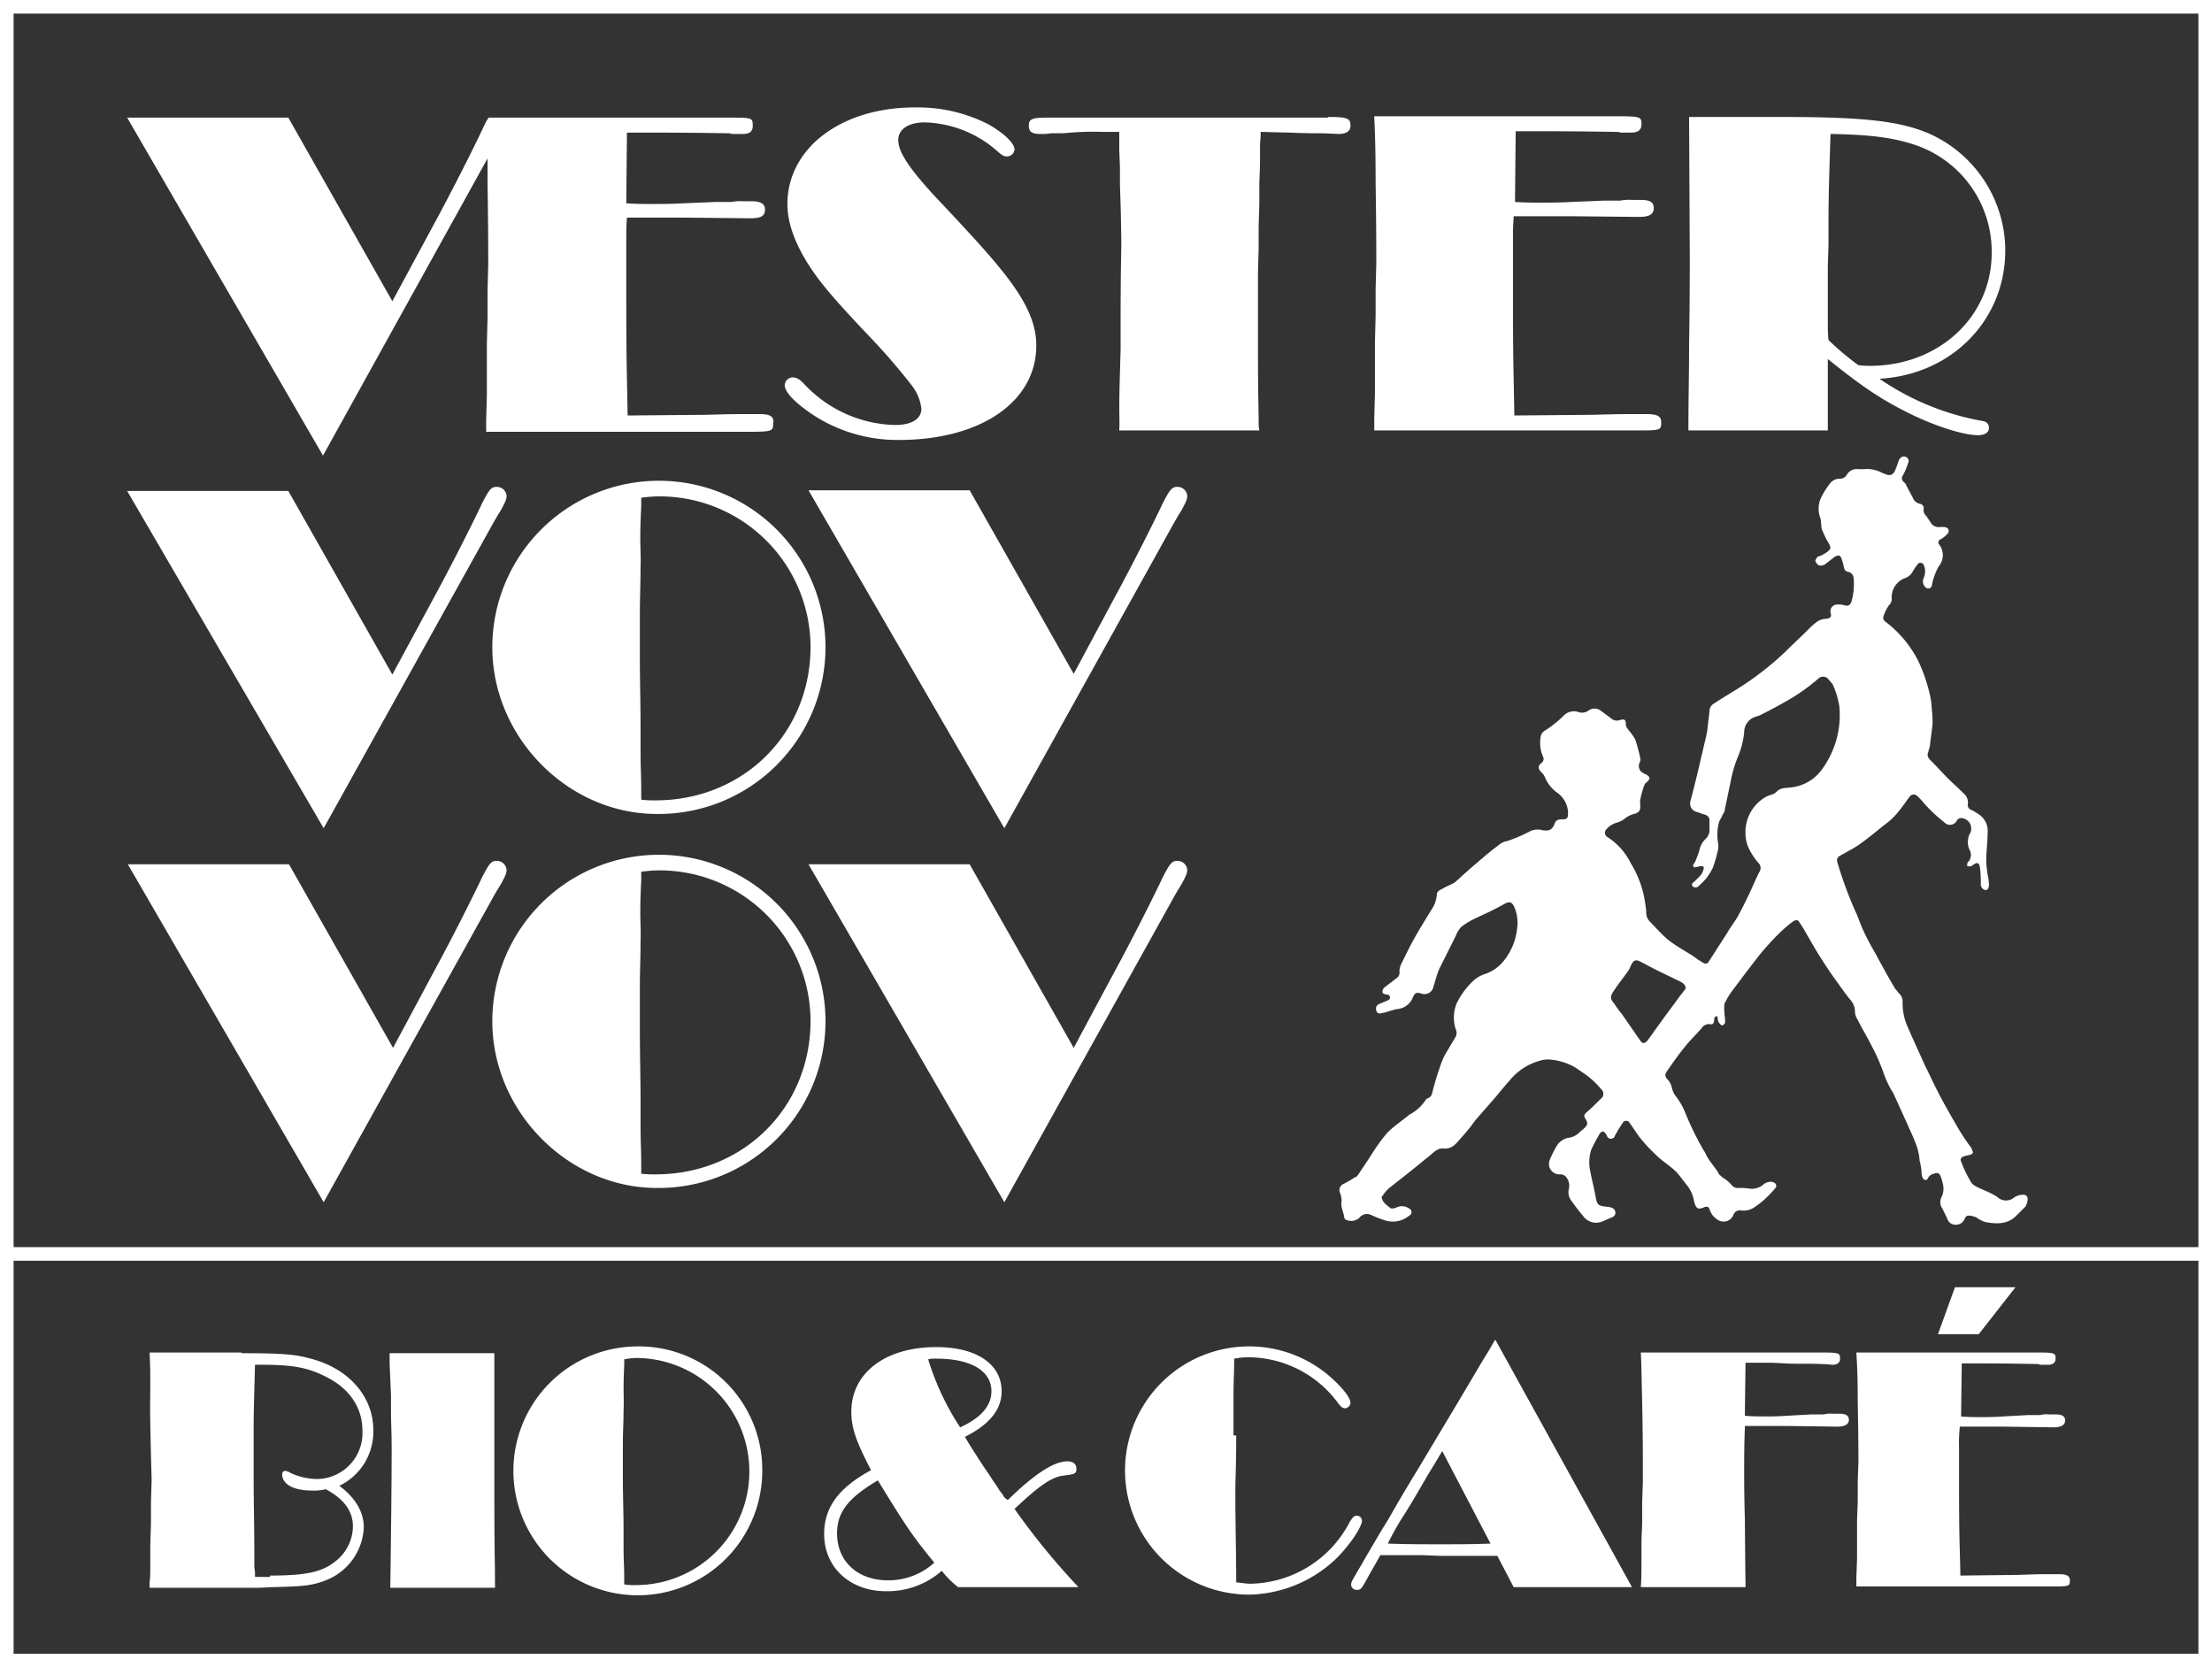 <svg id="Layer_1" data-name="Layer 1" xmlns="http://www.w3.org/2000/svg" width="325.3" height="245.2" viewBox="0 0 325.3 245.2"><rect x="0" y="0" width="325.3" height="245.2" fill="#333333" stroke="none"/><defs><style>.cls-1{fill:#fff;}</style></defs><path class="cls-1" d="M71.6,17.6a1.38,1.38,0,0,1,.3-.4"/><path class="cls-1" d="M111.8,60.9h-2.5c-1.9,0-1.7,0-5.5.1l-11.5.1c-.1-6.4-.2-7.5-.2-17.8V35.8c0-2.3,0-2.3.1-3.8h8.3l9.8.1c1.6,0,2.2-.3,2.2-1.3,0-.8-.6-1.2-1.9-1.2h-1.3a6.25,6.25,0,0,0-1.7.1h-2.4l-2.4.1-2.4.1c-2,.1-3.2.1-4.8.1-.6,0-1.9,0-3.5-.1l.1-10.4c6.6,0,8.6,0,15.1.1a1.48,1.48,0,0,0,.7.1h1.2c1,0,1.5-.3,1.5-1.2,0-1.2-.1-1.2-3.5-1.2H71.9c-.1.1-.2.3-.3.4-.2.3-.4.8-.7,1.4-1.3,2.8-4.8,9.7-7.1,13.9L57.7,44.3l-15.3-27H18.7L47.5,67,71.7,23.3v3.8c.1,5.9.1,10.4.1,11.8l-.1,3.9v3.9l-.1,3.8V58l-.1,3.7v1.8h38.4c3.7,0,3.8-.1,3.8-1.2C113.9,61.3,113.3,60.9,111.8,60.9Z"/><path class="cls-1" d="M118.2,56.4a18.86,18.86,0,0,0,13.4,6.1c2.5,0,3.9-.9,3.9-2.4a6.85,6.85,0,0,0-1.4-3.4,94.29,94.29,0,0,0-6.6-7.6c-5.3-5.6-7.1-7.8-8.8-10.5-1.9-3.1-2.9-5.9-2.9-8.6,0-8.2,7.9-14.2,18.7-14.2a22.81,22.81,0,0,1,10.7,2.4c2.2,1.2,4,2.8,4,3.8a1.12,1.12,0,0,1-1.2,1c-.4,0-.7-.2-1.6-1A16.76,16.76,0,0,0,136,18c-2.4,0-3.9,1-3.9,2.6,0,1.8,1.7,4.3,5.7,8.6,3.6,3.8,7.1,7.6,8.9,9.8,4,4.8,5.7,8.3,5.7,11.8,0,8.3-8.2,13.9-20.2,13.9a22.74,22.74,0,0,1-13.1-4c-2.4-1.7-3.6-3-3.7-4a1.2,1.2,0,0,1,1.1-1.2C117.1,55.5,117.5,55.7,118.2,56.4Z"/><path class="cls-1" d="M195.3,17.2c2.9,0,3.3.2,3.3,1.3q0,1.2-1.8,1.2c-.2,0-1.5-.1-2.8-.1-.5,0-2.1,0-4.4-.1-4.5-.1-3.3-.1-4.2-.1,0,.9-.1,1.7-.1,1.8v2.9l-.1,2.9v3l-.1,3.3v3.3L185,40V52.6c0,4.8.1,8.3.1,9.5a5.74,5.74,0,0,0,.1,1.2H164.6c.1-2.1-.1-1.8.1-8.5l.1-3.5v-5c0-5.7.1-10,.1-10s0-2.6-.1-6.1l-.1-3V24.6l-.1-2.6V19.4h-2.2a41.62,41.62,0,0,0-4.9.1l-1.3.1h-1.6l-.8.1H153c-1.2,0-1.7-.3-1.7-1.2s.3-1.2,2.6-1.2h41.4Z"/><path class="cls-1" d="M222.6,32c-.1,1.5-.1,1.5-.1,3.8v7.5c0,10.2.1,11.4.2,17.8l11.5-.1c3.8-.1,3.6-.1,5.5-.1h2.5c1.5,0,2.1.3,2.1,1.2,0,1.2-.1,1.2-3.8,1.2H202.1V61.5l.1-3.7V50.3l.1-3.8V42.6l.1-3.9c0-1.3,0-5.8-.1-11.8,0-5.3-.1-7.3-.2-9.8h35.8c3.4,0,3.5.1,3.5,1.2q0,1.2-1.5,1.2h-1.2a1.48,1.48,0,0,1-.7-.1c-6.5-.1-8.5-.1-15.1-.1l-.1,10.4c1.5.1,2.9.1,3.5.1,1.7,0,2.8,0,4.8-.1l2.4-.1,2.4-.1h2.4a6.25,6.25,0,0,1,1.7-.1h1.3c1.3,0,1.9.3,1.9,1.2s-.6,1.3-2.2,1.3l-9.8-.1h-8.6Z"/><path class="cls-1" d="M262,17.2c12.1,0,17.3.6,21.6,2.4a18.9,18.9,0,0,1,11.3,17.2c0,10.3-7.9,18.3-18.5,18.9a38.56,38.56,0,0,0,15.1,6.2c.7.1,1,.5,1,1,0,.7-.6,1.1-1.6,1.1-2.1,0-6.3-1.3-10.3-3.3s-6.7-3.8-11.8-7.9V63.3H248.3c0-5.1.1-8.2.1-12.5.1-6.7.1-10.2.1-13.2l-.1-20.4Zm6.8,30.7c0,.1,0,1.2.1,2.1a39.15,39.15,0,0,0,4.4,3.7,13.05,13.05,0,0,0,1.7.1c10.1,0,17.9-7.2,17.9-16.6a16.55,16.55,0,0,0-11.3-15.9c-3.3-1.1-6.7-1.5-12.4-1.6-.2,6.2-.3,9.3-.3,13.1V36l-.1,3.2v8.7Z"/><path class="cls-1" d="M63.8,87.9c2.3-4.2,5.8-11.1,7.1-13.9,1-1.9,1.3-2.4,2.1-2.4a1.44,1.44,0,0,1,1.5,1.3c0,.5-.2,1-1,2.4q-.3.45-.9,1.5l-25,45L18.7,72.2H42.4l15.3,27Z"/><path class="cls-1" d="M121.4,95.2a24.54,24.54,0,0,1-24.8,24.5c-13.1,0-24.2-11.3-24.2-24.5a24.5,24.5,0,0,1,49,0ZM94.3,74.5c-.3,5.9,0,6.1-.1,9.1,0,2.3-.1,4.2-.1,6.5v6.8c0,2.7.1,7.1.1,9.5v2.4c0,6.1.1,3.3.1,8.8a15.48,15.48,0,0,0,2.1.1c12.9,0,22.8-9.8,22.8-22.6A22.2,22.2,0,0,0,96.7,73a19.42,19.42,0,0,0-2.4.2Z"/><path class="cls-1" d="M163.9,87.9c2.3-4.2,5.8-11.1,7.1-13.9,1-1.9,1.3-2.4,2.1-2.4a1.44,1.44,0,0,1,1.5,1.3c0,.5-.2,1-1,2.4q-.3.45-.9,1.5l-25,45L118.9,72.1h23.7l15.3,27Z"/><path class="cls-1" d="M63.8,142.9c2.3-4.2,5.8-11.1,7.1-13.9,1-1.9,1.3-2.4,2.1-2.4a1.44,1.44,0,0,1,1.5,1.3c0,.5-.2,1-1,2.4q-.3.45-.9,1.5l-25,45L18.8,127.1H42.5l15.3,27Z"/><path class="cls-1" d="M121.4,150.2a24.54,24.54,0,0,1-24.8,24.5c-13.1,0-24.2-11.3-24.2-24.5a24.5,24.5,0,0,1,49,0ZM94.3,129.5c-.3,5.9,0,6.1-.1,9.1,0,2.3-.1,4.2-.1,6.5v6.8c0,2.7.1,7.1.1,9.5v2.4c0,6.1.1,3.3.1,8.8a15.48,15.48,0,0,0,2.1.1c12.9,0,22.8-9.8,22.8-22.6A22.2,22.2,0,0,0,96.7,128a19.42,19.42,0,0,0-2.4.2Z"/><path class="cls-1" d="M163.9,142.9c2.3-4.2,5.8-11.1,7.1-13.9,1-1.9,1.3-2.4,2.1-2.4a1.44,1.44,0,0,1,1.5,1.3c0,.5-.2,1-1,2.4q-.3.45-.9,1.5l-25,45-28.8-49.7h23.7l15.3,27Z"/><path class="cls-1" d="M35.5,199c6.7,0,8.2.2,10.9,1,5.2,1.6,8.5,5.6,8.5,10.3a8.82,8.82,0,0,1-5,8.2c2.3,1.7,3.6,3.8,3.6,6.1a8.75,8.75,0,0,1-5.6,7.8c-2,.8-3.5.9-7.8,1-.7,0-1.1.1-2.8.1H22V233c0-1,.1-.2.1-2.4v-3.3l.1-3.2v-3.2l.1-3.3-.1-3.5c-.2-9.3-.1-5.8-.1-10.5,0-2.4,0-2.3-.1-4.7H35.5Zm4.2,32.7c5.2,0,7.6-.5,9.5-2a6.59,6.59,0,0,0,2.7-5.2c0-2.2-1.2-4-4-5.5a7.14,7.14,0,0,1-2,.2c-2.7,0-4.4-.9-4.4-2.4a.46.46,0,0,1,.4-.5,1.6,1.6,0,0,1,.8.3,9.64,9.64,0,0,0,3.8.9,6.76,6.76,0,0,0,6.8-7.1c0-3.4-1.9-6.2-5.3-7.9-2.7-1.4-5-1.8-9.4-1.8H37.5c-.1,4-.2,7.1-.2,9.1v7.7c0,2.7.1,7.2.1,10.5v2.5l.1.7v.7h2.2Z"/><path class="cls-1" d="M72.7,214.6v6.5c0,7.7.1,8.3.1,12.4H57.4c.1-7.5.2-15.4.2-20.4,0-2.4-.1-3.9-.1-5.4v-2.4l-.1-2.4-.1-2.4V199H72.7Z"/><path class="cls-1" d="M112.1,216.2A18.3,18.3,0,1,1,93.9,198,18.14,18.14,0,0,1,112.1,216.2ZM91.8,200.7c-.2,4.4,0,4.5-.1,6.8,0,1.7-.1,3.1-.1,4.9v5.1c0,2,.1,5.3.1,7.1v1.8c0,4.5.1,2.5.1,6.6a8.6,8.6,0,0,0,1.6.1,16.7,16.7,0,1,0,.2-33.4,11,11,0,0,0-1.8.2Z"/><path class="cls-1" d="M148.2,220.6c4-3.9,6.8-5.7,8.8-5.7.8,0,1.3.4,1.3,1.1s-.2.8-1.9,1-3.5,1.4-7.2,4.9a104.07,104.07,0,0,0,9.4,11.5H140.9a13.62,13.62,0,0,1-2.4-2.4,12.07,12.07,0,0,1-8.2,3c-5.3,0-9.1-3.5-9.1-8.4,0-3.9,2.1-6.8,6.9-9.4-2.2-4.2-2.9-6.2-2.9-8.6,0-5.7,5-9.5,12.5-9.5,5.9,0,9.6,2.5,9.6,6.5,0,2.7-1.8,4.9-5.4,6.7.6,1,.5.9,2.9,4.6l.7,1,.5.8.5.7.5.8.4.5.3.5Zm-19.1-2.9c-4.4,2.6-6,4.7-6,7.8,0,4.1,3,6.9,7.5,6.9a10,10,0,0,0,6.8-2.6C134.2,225.9,133.2,224.4,129.1,217.7Zm16.7-13.1c0-3-3-4.8-8.1-4.8a4.12,4.12,0,0,0-1.2.1,38.83,38.83,0,0,0,4.7,10C144.3,208.5,145.8,206.7,145.8,204.6Z"/><path class="cls-1" d="M181.8,211.1c0,3.7-.1,6.4-.1,6.4-.1,3.4.1,10.6.1,15.2,1,.1,1.5.2,2.1.2a16.75,16.75,0,0,0,14.6-9.1c.4-.6.6-.9,1-.9a.77.77,0,0,1,.8.7c0,1-2,3.9-4,5.8a19.06,19.06,0,0,1-12.4,5.1,18.25,18.25,0,1,1-.4-36.5,18.11,18.11,0,0,1,12.6,4.9c1.5,1.4,2.5,2.7,2.5,3.4a.86.86,0,0,1-.8.8c-.4,0-.7-.3-1.2-1a16.44,16.44,0,0,0-13.3-6.5,12.37,12.37,0,0,0-1.8.2c0,2.5-.1,2.8-.1,5.8v5.5Z"/><path class="cls-1" d="M240,233.4H222.6l-2.4-4.6h-8.5l-2.5-.1H203l-1.7,3c-1,1.8-1.1,2.1-1.7,2.1a.81.81,0,0,1-.9-.7c0-.4.1-.6.7-1.6.2-.4.6-1,1.1-1.9l.7-1.2c3.2-5.5,2.2-3.6,3.5-5.9s2.7-4.6,4.1-6.9c3.4-5.7,5.1-8.5,7.4-12.4,2.2-3.7,1.4-2.4,2.7-4.5.6-1,.5-.9,1-1.7Zm-27.9-20c-.8,1.3-.4.7-2,3.3-3.2,5.5-2.1,3.6-3.5,5.9a38,38,0,0,0-2.5,4.4c2.8.1,4.6.1,7.7.1,3.3,0,4.6,0,7.4-.1Z"/><path class="cls-1" d="M256.6,210c-.1,2.7-.1,4.8-.1,6.1s0,3.7.1,7.2c.1,11.8.1,8.6.1,10.1H241.3c.1-1.3.1-1.6.1-6.7,0-.9.1-2,.1-3v-2.8l.1-2.9v-3c0-.9,0-3.9-.1-8.8-.1-3.9-.1-5.5-.2-7.3H268c2.5,0,2.6.1,2.6.9,0,.6-.4.9-1.1.9-.1,0-.8-.1-1.4-.1-2.1-.1-3.9,0-5.5-.1l-2-.1h-3.9l-.1,7.8c1.1.1,2.2.1,2.6.1,1.2,0,2.1,0,3.6-.1l1.8-.1,1.8-.1h1.8a3.81,3.81,0,0,1,1.3-.1h1c1,0,1.4.3,1.4.9s-.5,1-1.7,1l-7.3-.1h-6.3Z"/><path class="cls-1" d="M288.2,210a21,21,0,0,0-.1,2.8v5.6c0,7.6.1,8.5.2,13.3l8.6-.1c2.8-.1,2.7-.1,4.1-.1h1.9c1.1,0,1.5.3,1.5.9,0,.9-.1.9-2.8.9H273V232l.1-2.8v-5.6l.1-2.8v-2.9l.1-2.9c0-1,0-4.3-.1-8.8,0-4-.1-5.5-.2-7.3h26.7c2.5,0,2.6.1,2.6.9,0,.6-.4.9-1.1.9h-.9a.75.75,0,0,1-.5-.1c-4.9-.1-6.3-.1-11.3-.1l-.1,7.8c1.1.1,2.2.1,2.6.1,1.2,0,2.1,0,3.6-.1l1.8-.1,1.8-.1H300a3.81,3.81,0,0,1,1.3-.1h1c1,0,1.4.3,1.4.9s-.5,1-1.7,1l-7.3-.1h-6.5Zm-.7-20.7h8.9l-5.4,6.9h-6Z"/><path class="cls-1" d="M325.3,245.2H0V0H325.3ZM2,243.2H323.3V2H2Z"/><rect class="cls-1" x="1" y="183.4" width="323.3" height="2"/><path class="cls-1" d="M297.7,175.7a2.41,2.41,0,0,0-1.5.4,1.85,1.85,0,0,1-2.5-.1,12.44,12.44,0,0,0-2-1c-.6-.3-1.5-.6-1.8-1.1a17.72,17.72,0,0,1-1.5-3.1c-.2-.4.1-.7.6-.8.3-.1.5-.1.8-.2s.4-.3.3-.5-.1-.3-.2-.5a31.27,31.27,0,0,1-2-3c-1.1-1.9-2.2-3.8-3.2-5.8-.6-1.2-1.1-2.3-1.7-3.5-.8-1.8-1.7-3.7-2.5-5.6a8.42,8.42,0,0,1-.7-3.5,1.66,1.66,0,0,0-.5-1.3c-.2-.2-.4-.5-.6-.7-1-1.7-2-3.5-2.9-5.2a32.39,32.39,0,0,1-1.7-3.2c-.5-1-.8-2.1-1.3-3.1a60.35,60.35,0,0,1-2.6-7.1.76.76,0,0,1,.3-.9c.5-.3,1.1-.6,1.6-.9a14,14,0,0,0,1.6-1c1.1-.8,2.2-1.7,3.3-2.6a10.46,10.46,0,0,0,1.9-1.7c.7-.8,1.3-1.7,1.9-2.5a.75.75,0,0,1,1.2-.1,12,12,0,0,1,1.1,1.2,22.71,22.71,0,0,0,2.8,2.6,1.13,1.13,0,0,0,1.8-.1c.1-.1.1-.2.2-.3s.3-.2.5-.2a1.55,1.55,0,0,1,1.3,2.3c-.1.2-.2.3-.2.5a2.79,2.79,0,0,0,.1,1.8,1.51,1.51,0,0,1-.2,1.9c-.1.1-.1.4-.1.6h.6l.1-.1c.8-.6,1.1-.5,1.2.5a17.7,17.7,0,0,1,.1,2.3.86.86,0,0,0,.7.8c.3,0,.5-.3.5-.8a7.72,7.72,0,0,0-.2-1.5,15,15,0,0,1-.2-2c0-1.4.2-2.7.2-4.1a2.88,2.88,0,0,0-1.1-2.6,9.13,9.13,0,0,0-1.3-.8.76.76,0,0,1-.5-.9,1.72,1.72,0,0,0-.6-1.5c-.8-.8-1.6-1.5-2.4-2.3s-1.6-1.7-2.4-2.5c-.3-.3-.6-.6-.5-1.1.1-.3.2-.7.3-1,.1-1.1.3-2.2.4-3.3a14.77,14.77,0,0,0-.1-2.1,12.59,12.59,0,0,0-.4-2.7,24.11,24.11,0,0,0-1.6-4.5,16.68,16.68,0,0,0-4.6-5.6c-.3-.2-.7-.5-.5-1a6,6,0,0,1,.8-1.6,1.28,1.28,0,0,0,.4-1,3,3,0,0,1,2-3,2,2,0,0,0,1-.8A8.34,8.34,0,0,1,282,83a.48.48,0,0,1,.6-.2c.2,0,.3.3.4.5a2.46,2.46,0,0,1-.1,1.7,1.2,1.2,0,0,0,.3,1.4.66.66,0,0,0,.6.1c.1,0,.3-.3.3-.4a9.38,9.38,0,0,1,1-2.8,2.56,2.56,0,0,0,.1-3.2.49.49,0,0,1,.2-.8,3.92,3.92,0,0,0,1-.8c.4-.5.1-1-.6-1h-.5a1.34,1.34,0,0,1-1.4-.7l-.6-.9a1.19,1.19,0,0,1-.4-1.1.64.64,0,0,0-.5-.7,1.44,1.44,0,0,1-1.1-.9c-.3-.6-.7-1.3-1-1.9,0-.1-.1-.2-.2-.3-.5-.4-.5-.7-.2-1.2a8.65,8.65,0,0,0,.7-1.7.63.63,0,0,0-.3-.9.76.76,0,0,0-1,.4c-.2.4-.3.9-.5,1.3-.3,1-.9,1.2-1.8.7h-.1a4.61,4.61,0,0,0-2.8-.6h-.8a1.69,1.69,0,0,0-1.7.8,1.15,1.15,0,0,1-1.1.6,1.76,1.76,0,0,0-1.3.6,11.84,11.84,0,0,0-1.4,2.2,3.91,3.91,0,0,0-.1,3,2,2,0,0,1,.1.8c.1.3,0,.7.2,1a12.44,12.44,0,0,0,1,2c.2.4.3.7-.1,1a4.13,4.13,0,0,1-1.1.7c-.2.1-.5.1-.6.3s-.3.4-.2.6.3.4.4.5a1.09,1.09,0,0,0,1.1-.2l1.3-1c.5-.3.8-.3,1,.2.1.3.2.6.3,1s.1.9.7,1a1,1,0,0,1,.8,1,9.26,9.26,0,0,1-.3,3.3c-.2.6-.5.8-1.1.6a3.08,3.08,0,0,0-1-.1,1,1,0,0,0-1,1.2c.2.6,0,.8-.6.9a2.45,2.45,0,0,0-1.6.6,10,10,0,0,0-1.1,1c-1.1,1.1-2.3,2.2-3.4,3.3a45.07,45.07,0,0,1-5.9,4.7c-1.5,1-3.1,1.9-4.6,2.9a1.25,1.25,0,0,0-.6,1.1c-.1.9-.2,1.7-.3,2.6s-.4,1.9-.6,2.8c-.6,2.6-1.2,5.2-1.9,7.8a1.28,1.28,0,0,0,.9,1.6c.4.1.8.3,1.2.4a.85.85,0,0,1,.7.8v1.5a1.76,1.76,0,0,1-.6,1.3,3.11,3.11,0,0,0-.9,1.7,16.59,16.59,0,0,1-.6,1.6c-.1.3-.5.5-.2.8.1.1.5,0,.8-.1.5-.1.8,0,.6.5a2,2,0,0,1-.4.8,9.43,9.43,0,0,1-1,1c-.2.2-.4.3-.2.6a.6.6,0,0,0,.9,0,11.41,11.41,0,0,0,1.1-1.1,8.64,8.64,0,0,0,1-1.6,21.72,21.72,0,0,0,.7-2.4,3.4,3.4,0,0,0,.1-1,7.36,7.36,0,0,1,.1-3.3c.1-.3.4-.7.5-1s.3-.4.3-.6c.3-1.4.6-2.9.9-4.3a18.45,18.45,0,0,1,1.2-4,12.26,12.26,0,0,0,.8-3.3,2.4,2.4,0,0,1,1.4-2.2l.9-.3c1.4-.7,2.7-1.4,4.1-2.2a28.27,28.27,0,0,0,4.5-3.2,1,1,0,0,1,1.5.1c.2.2.4.5.6.7a12.6,12.6,0,0,1,1,3.3,13.52,13.52,0,0,1-2.6,9.3,6.39,6.39,0,0,1-4.6,2.6c-.7.1-1.5,0-2.1.7a2,2,0,0,1-.8.4,3.55,3.55,0,0,0-.9.4,5.94,5.94,0,0,0-2.8,5.4,5,5,0,0,0,.5,2.1,9.61,9.61,0,0,0,1.4,2.1,1.07,1.07,0,0,1,.1,1.4c-.4.8-.8,1.7-1.2,2.6-.6,1.3-1.2,2.5-1.9,3.8-.5.9-1.1,1.6-1.6,2.5l-2.7,4.2a.54.54,0,0,1-.8.2,13,13,0,0,1-1.5-1c-1.1-.7-2.2-1.3-3.3-2.1s-2.1-2-3.1-3a1.87,1.87,0,0,1-.5-1.4,20.24,20.24,0,0,0-.4-2.6,15.43,15.43,0,0,0-1.9-4.6,9.58,9.58,0,0,0-3.4-3.8.72.72,0,0,1-.2-1.1,3.07,3.07,0,0,1,1.5-1,3.7,3.7,0,0,0,1.1-.5,3.61,3.61,0,0,1,1.5-.8c.8-.2,1-.6.9-1.4v-.6a13.32,13.32,0,0,1,.5-1.9c.1-.3.2-.6.4-.7.7-.6.6-.9-.2-1.3-.1,0-.1,0-.2-.1a1.14,1.14,0,0,1-.6-1.5,1.06,1.06,0,0,0,.1-.8,25,25,0,0,0-.7-2.6,6,6,0,0,0-.9-1.3c-.2-.3-.5-.6-.5-.9,0-.8-.2-.9-.9-.7a1.28,1.28,0,0,1-1.2-.2c-.5-.4-1.1-.8-1.6-1.2a1.5,1.5,0,0,0-1.8,0,1.6,1.6,0,0,1-1.5.2,2.09,2.09,0,0,0-2.1.5,16.3,16.3,0,0,1-2.9,2.3,1.28,1.28,0,0,0-.5.7,5.3,5.3,0,0,0,.1,2.5c.1.3.2.5.3.8a.78.78,0,0,1-.3.7c-.7.5-.4,1,0,1.4a1.79,1.79,0,0,1,.5.7,5.25,5.25,0,0,0,1.7,2.2,3.76,3.76,0,0,1,1.7,3c0,.8-.1,1-.9,1-.6,0-.9.1-1.1.7-.4.9-.8,1-1.7.9a2.7,2.7,0,0,0-1.8.1,21.69,21.69,0,0,1-3.5,1.5,2.22,2.22,0,0,0-1.1.5c-.8.6-1.7,1.3-2.5,2l-2.1,1.8-.2.2c-.6.5-1.2,1.1-1.8,1.6-.5.3-1.1.5-1.6.8s-1,.4-1,1a4.53,4.53,0,0,1-.8,2.2c-.8,1.3-1.6,2.6-2.4,4s-1.4,2.7-2.1,4.1a2.92,2.92,0,0,0-.2.9,1,1,0,0,1-.5,1.1c-.6.5-1.2.9-1.8,1.4a1.07,1.07,0,0,0-.2.6.45.45,0,0,0,.4.3c.3.1.6,0,.7.4s-.3.5-.5.6-.3.1-.5.2-.5.2-.7.3a.76.76,0,0,0-.3.9.51.51,0,0,0,.7.4c.2,0,.4-.1.6-.1a15.43,15.43,0,0,1,1.7-.5,2.69,2.69,0,0,0,2.4-1.8c.3-.6.5-.7,1.2-.5a1.33,1.33,0,0,0,1.8-1c.3-.9.5-1.8.9-2.7l2.4-4.8a4.11,4.11,0,0,1,.8-1.3,11.57,11.57,0,0,1,2.4-1.4c.6-.3,1.3-.6,1.9-.9s1.4-.7,2.1-1.1,1.1-.2,1.4.5a5.82,5.82,0,0,1,.4,3.2,9,9,0,0,1-1.8,4.5,6,6,0,0,1-2.8,2.1,4.53,4.53,0,0,0-1.9,1.1,11.19,11.19,0,0,0-2.4,3.3,5.52,5.52,0,0,0-.1,3.8,1.29,1.29,0,0,1-.1,1.2c-.5.8-1,1.7-1.5,2.5a11.92,11.92,0,0,0-.8,2c-.4,1.1-.7,2.2-1,3.3-.1.5-.2.9-.7,1.1-.1,0-.2.1-.3.2a6.36,6.36,0,0,1-2.4,2.2c-1.1.9-2.3,1.7-3.3,2.7a28,28,0,0,0-2.5,3.5l-1.8,2.7c-.1.1-.2.3-.4.3a15.05,15.05,0,0,1-1.7,1,1,1,0,0,0-.5,1.4,3.59,3.59,0,0,1,.2,1.1c-.2.9.3,1.6.4,2.5,0,.1.1.1.1.2a1.81,1.81,0,0,0,2.1-.2,1.4,1.4,0,0,1,1.8-.4,18,18,0,0,0,2.1.8,3.74,3.74,0,0,0,3.4-.7.59.59,0,0,0,0-1.1,1.84,1.84,0,0,0-1.9-.1c-.3.1-.7.2-.9,0-.5-.4-1.1-.8-1.2-1.5,0-.1,0-.2.1-.2a4.81,4.81,0,0,1,.9-1.1c1.1-.9,2.3-1.8,3.4-2.7.9-.7,1.7-1.4,2.6-2.1.6-.5,1.2-1.2,2.1-1.1,1.3.1,1.9-.8,2.6-1.6a26.5,26.5,0,0,0,2.1-2.6l2.1-2.4c1-1.1,1.9-2.3,2.9-3.4a8.76,8.76,0,0,1,4.4-2.9,5,5,0,0,1,1.2-.2,8.82,8.82,0,0,1,4.1,1.2c.7.5,1.5,1,2.1,1.5a13.65,13.65,0,0,1,1.7,1.7.9.9,0,0,1-.1,1.4c-.7.7-1.4,1.4-2.1,2-.4.4-.4.5-.1,1s.3.8-.1,1.2-.6.5-.8.7a2.75,2.75,0,0,1-1.5.8,2.65,2.65,0,0,0-1.8,1.1,15.05,15.05,0,0,0-1.1,2.2,1.54,1.54,0,0,0,1.5,2.1,1.11,1.11,0,0,1,1,.5,2,2,0,0,1,.3,1.7,2.09,2.09,0,0,0,.4,1.7c.5.7,1.1,1.5,1.7,2.2a2.34,2.34,0,0,0,2.9.8c.5-.2.9-.4,1.4-.6a.72.72,0,0,0,.1-1.3,1.42,1.42,0,0,0-.6-.2c-1.7-.2-1.7-.2-2-1.8-.2-1.1-.5-2.2-.7-3.3a6.17,6.17,0,0,1,.1-3.3,21.16,21.16,0,0,1,1.1-2.1q.6-1.2,1.2,0a.62.62,0,0,0,1.2,0,17.39,17.39,0,0,1,1.1-1.8.59.59,0,0,1,1.1,0c.6.8,1.1,1.7,1.8,2.5a21.83,21.83,0,0,0,2.1,2.2c1.1,1.1,2.5,1.8,3.4,3l1,1.3a4.93,4.93,0,0,1,1.1,2.3c.3,1.4.7,1.4,1.6,1,.4-.1.6,0,.7.3a2.7,2.7,0,0,0,1.1,1.5,1.55,1.55,0,0,0,2.4-.6,1,1,0,0,1,1.1-.7,2.86,2.86,0,0,0,2.2-.6,11.51,11.51,0,0,0,1.7-1.4,15.38,15.38,0,0,0,1.2-1.3c.3-.4,0-.8-.5-.9a1.74,1.74,0,0,0-1.4.5,2.62,2.62,0,0,1-1.9.5,8.6,8.6,0,0,0-1.6-.1,1.17,1.17,0,0,1-1.1-.5,5.8,5.8,0,0,0-1.2-1c-.2-.1-.3-.3-.5-.4a2.19,2.19,0,0,1-.3-.5c-.4-.6-.9-1.2-1.3-1.8s-.5-1-.8-1.4a44.14,44.14,0,0,1-2.8-5.8,11.78,11.78,0,0,0-1.1-1.9,3.29,3.29,0,0,1-.7-1.3,2.67,2.67,0,0,0-.7-1.4.78.78,0,0,1-.1-1.1c.9-1.3,1.8-2.6,2.8-3.8.8-1,1.7-1.8,2.5-2.8a1.28,1.28,0,0,1,1-.4c.5.1.6,0,.7-.6v-.3l.3-.3c.1.1.2.1.2.2s0,.4.1.6a1.47,1.47,0,0,0,.5.6.56.56,0,0,0,.5-.6c0-.4-.1-.9-.1-1.3a5.65,5.65,0,0,1,0-1.3,12,12,0,0,1,1.3-2.1l1.8-2.4,2-2.6a41.21,41.21,0,0,1,2.8-3.1,20,20,0,0,1,2.2-1.9c.3-.2.7-.3.9.1a17.39,17.39,0,0,1,1.1,1.8c.6,1,1.2,2.1,1.9,3.2s1.4,2.2,2.2,3.3,1.4,2,2.2,3a2.73,2.73,0,0,1,.8,1.9,1.93,1.93,0,0,0,.3,1c.7,1.4,1.5,2.7,2.2,4.1a28.33,28.33,0,0,1,1.6,3.6,15.11,15.11,0,0,0,1.3,2.9c.1.1.1.2.2.3.7,1.5,1.4,3.1,2.1,4.6.7,1.7,1.7,3.4,1.8,5.4,0,.1.1.2.1.4a7.72,7.72,0,0,1,.2,1.5,1.45,1.45,0,0,0,.2.7c.2.3.6.3.7,0a1.27,1.27,0,0,1,.9-.7c.5-.2.8-.1,1,.4a8.33,8.33,0,0,1,.4,1.5,3.18,3.18,0,0,1-.2,1.4,1.65,1.65,0,0,0,.1,1.9c.2.5.5,1,.7,1.5a1.21,1.21,0,0,0,1.2.8,1.34,1.34,0,0,0,1.3-.8c.2-.5.4-.6,1-.5a6.37,6.37,0,0,1,.7.2,5.39,5.39,0,0,0,1.3.7c1.6.3,3.2.4,4.5-.8l1.5-1.5C298.4,176.3,298.2,175.8,297.7,175.7Zm-50.6-29.3c-1,1.4-2,2.7-3,4.1-.6.8-1.2,1.7-1.8,2.5-.4.5-.8.5-1.1,0l-2.7-3.9a14.31,14.31,0,0,1-1.1-1.5c-.7-.8-.6-1.1,0-2s1.4-1.9,2.1-2.9c.2-.3.3-.7.5-1,.3-.5.6-.6,1.2-.3.8.4,1.5.8,2.3,1.2,1.2.6,2.5,1.2,3.7,1.8.3.2.7.4.7,1C247.6,145.7,247.4,146.1,247.1,146.4Z"/></svg>